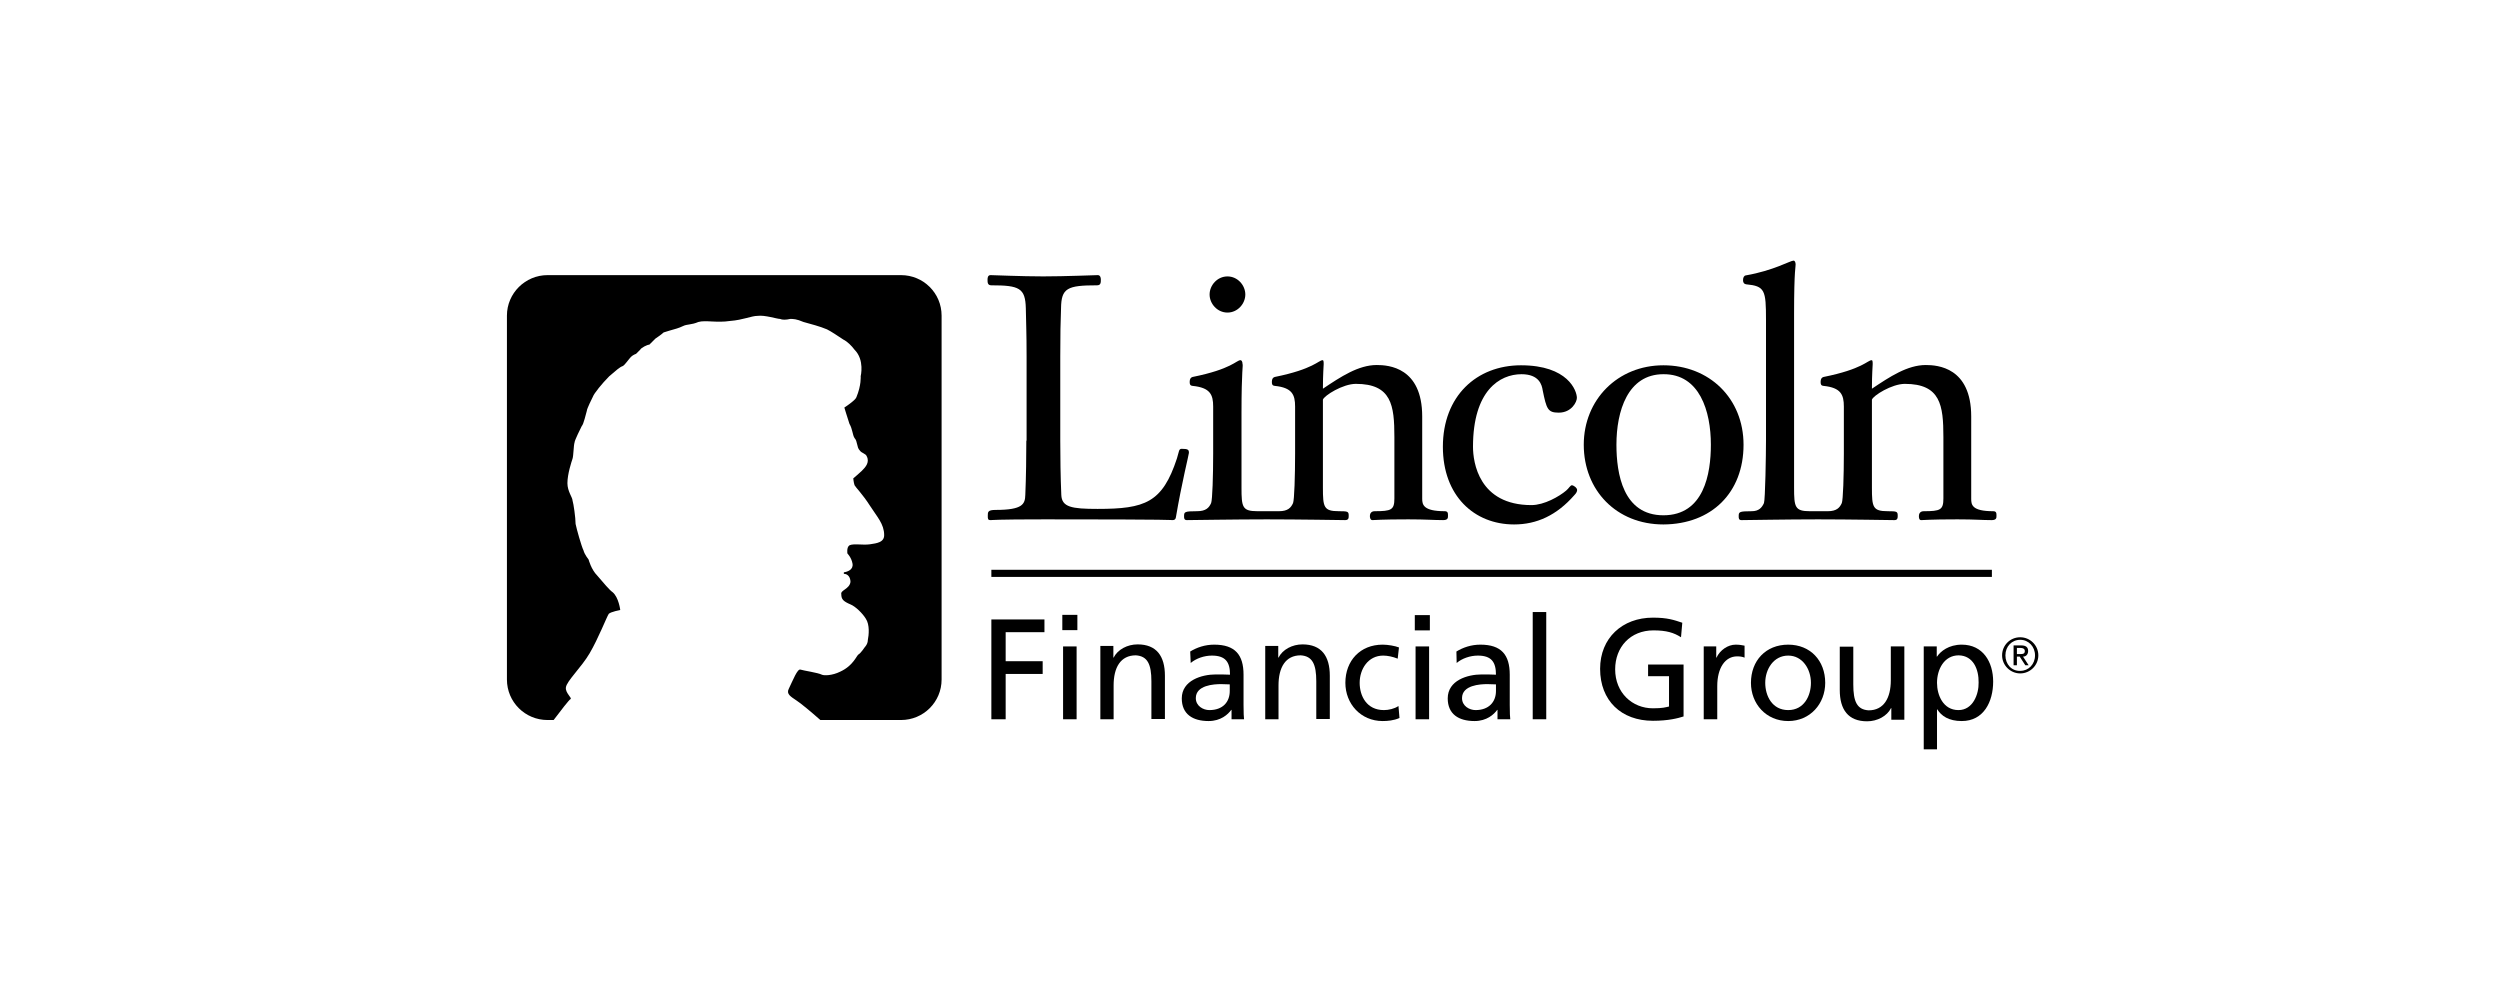 <svg width="277" height="110" viewBox="0 0 277 110" fill="none" xmlns="http://www.w3.org/2000/svg">
<path d="M121.89 79.694H123.389V75.941C123.389 73.966 124.153 72.611 125.85 72.611C127.15 72.696 127.575 73.599 127.575 75.489V79.665H129.073V74.869C129.073 72.696 128.14 71.398 126.048 71.398C124.916 71.398 123.842 71.962 123.389 72.865H123.361V71.567H121.919V79.694H121.89Z" fill="black"/>
<path d="M131.93 73.458C132.524 72.951 133.429 72.64 134.278 72.64C135.777 72.64 136.286 73.346 136.286 74.756C135.692 74.728 135.296 74.728 134.702 74.728C133.175 74.728 130.941 75.377 130.941 77.38C130.941 79.13 132.157 79.892 133.91 79.892C135.268 79.892 136.059 79.158 136.427 78.65H136.455V79.694H137.841C137.813 79.44 137.784 79.017 137.784 78.114V74.756C137.784 72.555 136.851 71.427 134.532 71.427C133.514 71.427 132.609 71.737 131.874 72.189L131.93 73.458ZM136.257 76.562C136.257 77.775 135.494 78.678 133.995 78.678C133.316 78.678 132.496 78.227 132.496 77.352C132.496 75.913 134.504 75.8 135.296 75.8C135.607 75.8 135.918 75.829 136.257 75.829V76.562Z" fill="black"/>
<path d="M140.16 79.694H141.659V75.941C141.659 73.966 142.422 72.611 144.119 72.611C145.42 72.696 145.844 73.599 145.844 75.489V79.665H147.343V74.869C147.343 72.696 146.41 71.398 144.317 71.398C143.186 71.398 142.111 71.962 141.659 72.865H141.63V71.567H140.188V79.694H140.16Z" fill="black"/>
<path d="M155.006 71.737C154.582 71.568 153.79 71.427 153.196 71.427C150.708 71.427 149.067 73.204 149.067 75.659C149.067 77.973 150.764 79.892 153.196 79.892C153.734 79.892 154.441 79.835 155.063 79.553L154.95 78.227C154.497 78.537 153.847 78.678 153.338 78.678C151.415 78.678 150.651 77.098 150.651 75.659C150.651 74.136 151.584 72.64 153.253 72.64C153.734 72.64 154.299 72.753 154.865 72.979L155.006 71.737Z" fill="black"/>
<path d="M156.845 79.695H158.344V71.625H156.845V79.695ZM158.429 68.154H156.76V69.847H158.429V68.154Z" fill="black"/>
<path d="M161.398 73.458C161.992 72.951 162.897 72.64 163.745 72.64C165.244 72.64 165.753 73.346 165.753 74.756C165.159 74.728 164.764 74.728 164.17 74.728C162.614 74.728 160.408 75.377 160.408 77.38C160.408 79.13 161.624 79.892 163.378 79.892C164.735 79.892 165.527 79.158 165.895 78.65H165.923V79.694H167.337C167.309 79.44 167.28 79.017 167.28 78.114V74.756C167.28 72.555 166.347 71.427 164.028 71.427C163.01 71.427 162.105 71.737 161.37 72.189L161.398 73.458ZM165.753 76.562C165.753 77.775 164.962 78.678 163.491 78.678C162.812 78.678 161.992 78.227 161.992 77.352C161.992 75.913 164 75.8 164.792 75.8C165.103 75.8 165.414 75.829 165.753 75.829V76.562Z" fill="black"/>
<path d="M171.324 67.814H169.825V79.694H171.324V67.814Z" fill="black"/>
<path d="M186.398 68.999C185.464 68.689 184.757 68.435 183.145 68.435C179.752 68.435 177.292 70.692 177.292 74.107C177.292 77.634 179.639 79.863 183.145 79.863C184.871 79.863 185.917 79.581 186.539 79.383V73.627H182.608V74.925H184.927V78.283C184.531 78.367 184.248 78.48 183.145 78.48C180.855 78.48 178.96 76.759 178.96 74.163C178.96 71.68 180.657 69.846 183.202 69.846C184.644 69.846 185.464 70.1 186.256 70.608L186.398 68.999Z" fill="black"/>
<path d="M188.773 79.694H190.272V76.026C190.272 73.995 191.148 72.725 192.478 72.725C192.732 72.725 193.043 72.753 193.298 72.866V71.54C192.987 71.483 192.76 71.427 192.308 71.427C191.46 71.427 190.583 72.019 190.187 72.866H190.159V71.624H188.773V79.694Z" fill="black"/>
<path d="M194.005 75.659C194.005 77.973 195.673 79.892 198.134 79.892C200.566 79.892 202.234 77.973 202.234 75.659C202.234 73.204 200.594 71.427 198.134 71.427C195.645 71.427 194.005 73.204 194.005 75.659ZM195.589 75.659C195.589 74.135 196.522 72.64 198.134 72.64C199.717 72.64 200.651 74.135 200.651 75.659C200.651 77.098 199.887 78.678 198.134 78.678C196.352 78.678 195.589 77.098 195.589 75.659Z" fill="black"/>
<path d="M211.001 71.624H209.502V75.377C209.502 77.324 208.738 78.706 207.041 78.706C205.74 78.622 205.345 77.719 205.345 75.828V71.652H203.846V76.449C203.846 78.622 204.779 79.92 206.872 79.92C208.003 79.92 209.078 79.355 209.53 78.452H209.558V79.75H211.001V71.624Z" fill="black"/>
<path d="M213.122 83.024H214.621V78.594H214.649C215.101 79.327 215.922 79.892 217.364 79.892C219.796 79.892 220.842 77.747 220.842 75.518C220.842 73.346 219.711 71.427 217.364 71.427C215.922 71.427 215.017 72.16 214.621 72.753H214.592V71.624H213.15V83.024H213.122ZM219.23 75.631C219.259 76.901 218.608 78.678 216.996 78.678C215.299 78.678 214.621 77.014 214.621 75.659C214.621 74.164 215.413 72.612 217.024 72.612C218.636 72.64 219.259 74.164 219.23 75.631Z" fill="black"/>
<path d="M60.664 30.484H99.832C102.321 30.484 104.329 32.487 104.329 34.97V75.292C104.329 77.775 102.321 79.778 99.832 79.778H90.896C89.906 78.903 88.69 77.888 88.237 77.606C87.615 77.182 87.106 76.9 87.389 76.336C87.87 75.348 88.351 74.079 88.69 74.191C89.029 74.304 90.613 74.53 91.065 74.756C91.292 74.868 92.197 74.868 93.102 74.417C94.572 73.74 94.912 72.611 95.138 72.498C95.364 72.385 95.817 71.708 95.817 71.708C95.817 71.708 96.156 71.37 96.156 70.918C96.269 70.354 96.382 69.225 95.93 68.548C95.59 67.984 94.798 67.194 94.233 66.968C93.441 66.629 93.215 66.404 93.215 65.839C93.102 65.388 94.12 65.275 94.233 64.485C94.233 64.005 93.978 63.582 93.498 63.582V63.413C93.893 63.356 94.572 63.13 94.459 62.453C94.346 61.776 93.893 61.325 93.893 61.325C93.893 61.325 93.78 60.647 94.12 60.422C94.572 60.196 95.59 60.422 96.382 60.309C97.174 60.196 97.966 60.083 97.966 59.293C97.966 58.051 97.174 57.261 96.382 56.02C95.59 54.778 94.798 53.988 94.685 53.763C94.572 53.424 94.544 53.001 94.544 53.001C94.544 53.001 95.251 52.408 95.477 52.182C95.873 51.787 96.382 51.251 96.043 50.574C95.93 50.236 95.477 50.236 95.251 49.897C94.912 49.558 95.025 48.881 94.685 48.542C94.459 48.204 94.459 47.527 94.12 46.962C93.893 46.285 93.554 45.157 93.554 45.157C93.554 45.157 94.77 44.366 94.883 44.028C95.449 42.673 95.364 41.686 95.364 41.686C95.364 41.686 95.817 39.88 94.685 38.751C94.346 38.3 93.893 37.848 93.441 37.623C92.762 37.171 92.084 36.72 91.631 36.494C90.839 36.155 89.821 35.901 89.029 35.676C88.237 35.337 87.898 35.337 87.559 35.337C87.106 35.45 86.654 35.45 86.427 35.337C86.088 35.337 84.731 34.886 83.939 34.998C83.26 34.998 82.355 35.45 80.885 35.563C79.414 35.789 78.17 35.45 77.378 35.676C76.586 36.014 76.134 35.901 75.681 36.127C75.229 36.353 74.663 36.494 74.663 36.494C74.663 36.494 73.871 36.72 73.532 36.833C73.306 37.058 72.627 37.51 72.627 37.51L71.948 38.187C71.722 38.187 71.043 38.526 70.93 38.751L70.478 39.203C70.478 39.203 70.138 39.316 69.912 39.541C69.686 39.767 69.233 40.444 69.007 40.557C68.668 40.67 68.3 41.009 67.508 41.686C66.716 42.476 65.811 43.605 65.698 43.943C65.585 44.169 65.02 45.298 65.02 45.523C64.906 45.862 64.68 46.991 64.454 47.216C64.341 47.442 63.662 48.796 63.662 49.022C63.549 49.361 63.549 50.489 63.436 50.828C63.323 51.167 62.87 52.521 62.87 53.537C62.87 54.44 63.436 55.117 63.436 55.456C63.549 55.794 63.775 57.374 63.775 58.051C63.888 58.616 64.426 60.535 64.652 60.986C64.765 61.437 65.218 62.002 65.218 62.002C65.218 62.002 65.5 63.102 66.179 63.779C66.858 64.57 67.537 65.388 67.876 65.614C68.555 66.178 68.724 67.589 68.724 67.589C68.724 67.589 67.678 67.786 67.452 68.012C67.225 68.35 66.292 70.749 65.331 72.385C64.426 73.937 62.785 75.461 62.701 76.166C62.616 76.787 63.436 77.352 63.21 77.464C63.068 77.521 62.107 78.762 61.343 79.778H60.664C58.176 79.778 56.168 77.775 56.168 75.292V34.97C56.168 32.487 58.204 30.484 60.664 30.484Z" fill="black"/>
<path d="M113.717 48.825C113.717 50.461 113.689 52.916 113.604 54.835C113.576 55.851 113.321 56.499 110.324 56.499C109.447 56.499 109.447 56.725 109.447 57.148C109.447 57.487 109.447 57.628 109.758 57.628C110.013 57.628 110.182 57.544 115.782 57.544C130.685 57.544 129.497 57.628 129.922 57.628C130.12 57.628 130.261 57.544 130.289 57.318C130.94 53.48 131.732 50.348 131.732 50.179C131.732 49.84 131.647 49.728 130.94 49.728C130.6 49.728 130.657 49.981 130.402 50.8C128.79 55.709 126.867 56.387 121.607 56.387C118.723 56.387 117.648 56.189 117.592 54.835C117.507 52.944 117.478 50.461 117.478 48.825V39.513C117.478 36.804 117.507 35.901 117.563 34.152C117.592 31.923 118.242 31.613 121.551 31.613C121.975 31.613 121.975 31.302 121.975 30.964C121.975 30.738 121.89 30.484 121.636 30.484C121.325 30.484 118.016 30.625 115.584 30.625C113.18 30.625 110.069 30.484 109.758 30.484C109.475 30.484 109.419 30.738 109.419 30.964C109.419 31.302 109.419 31.613 109.843 31.613C112.954 31.613 113.604 31.923 113.661 34.152C113.689 35.901 113.746 36.804 113.746 39.513V48.825H113.717Z" fill="black"/>
<path d="M136.003 34.633C137.134 34.633 137.982 33.646 137.982 32.63C137.982 31.614 137.134 30.627 136.003 30.627C134.872 30.627 134.023 31.614 134.023 32.63C134.023 33.646 134.872 34.633 136.003 34.633Z" fill="black"/>
<path d="M169.684 55.965C163.859 55.965 163.208 51.225 163.208 49.503C163.208 43.268 166.178 41.462 168.581 41.462C170.561 41.462 170.844 42.675 170.929 43.239C171.353 45.327 171.494 45.722 172.71 45.722C174.124 45.722 174.718 44.537 174.718 44.086C174.718 43.296 173.728 40.474 168.525 40.474C163.604 40.474 159.871 43.888 159.871 49.503C159.871 54.949 163.35 58.109 167.761 58.109C170.278 58.109 172.484 57.094 174.435 54.865C174.662 54.639 174.746 54.441 174.746 54.3C174.746 54.018 174.294 53.764 174.181 53.764C173.983 53.764 173.841 54.103 173.53 54.357C172.767 55.006 171.098 55.965 169.684 55.965Z" fill="black"/>
<path d="M189.565 49.278C189.565 52.494 188.801 57.094 184.305 57.094C179.836 57.094 179.101 52.494 179.101 49.278C179.101 45.553 180.345 41.462 184.305 41.462C188.32 41.434 189.565 45.553 189.565 49.278ZM193.184 49.278C193.184 44.142 189.395 40.474 184.305 40.474C179.242 40.474 175.481 44.283 175.481 49.278C175.481 54.328 179.101 58.109 184.305 58.109C189.649 58.081 193.184 54.582 193.184 49.278Z" fill="black"/>
<path d="M137.558 45.806V54.017C137.558 56.189 137.643 56.641 139.311 56.641H141.715C142.705 56.641 143.044 56.246 143.271 55.738C143.412 55.399 143.497 52.69 143.497 50.264V45.044C143.497 43.717 143.157 42.956 141.263 42.758C140.952 42.73 140.923 42.561 140.923 42.307C140.923 41.996 141.036 41.827 141.234 41.77C145.561 40.896 146.099 39.908 146.551 39.908C146.636 39.908 146.664 40.021 146.664 40.331C146.664 40.557 146.579 41.404 146.579 43.069C148.559 41.742 150.51 40.444 152.546 40.444C153.847 40.444 157.58 40.698 157.58 46.144V55.258C157.58 55.907 157.693 56.641 160.069 56.641C160.437 56.641 160.437 56.866 160.437 57.148C160.437 57.374 160.437 57.628 159.899 57.628C158.768 57.628 158.061 57.544 156.053 57.544C152.971 57.544 152.348 57.628 152.066 57.628C151.839 57.628 151.783 57.374 151.783 57.177C151.783 56.979 151.868 56.641 152.32 56.641C154.158 56.641 154.498 56.499 154.498 55.23V48.43C154.498 44.903 154.187 42.532 150.227 42.532C148.785 42.532 146.721 43.83 146.579 44.282V54.017C146.579 56.189 146.664 56.641 148.333 56.641C149.351 56.641 149.436 56.669 149.436 57.148C149.436 57.374 149.436 57.628 149.04 57.628C148.842 57.628 143.751 57.544 140.358 57.544C136.908 57.544 132.072 57.628 131.506 57.628C131.195 57.628 131.195 57.403 131.195 57.205C131.195 56.725 131.223 56.641 132.637 56.641C133.627 56.641 133.967 56.246 134.193 55.738C134.334 55.399 134.419 52.69 134.419 50.264V45.044C134.419 43.717 134.08 42.956 132.157 42.758C131.846 42.73 131.817 42.561 131.817 42.307C131.817 41.996 131.93 41.827 132.128 41.77C136.483 40.896 136.992 39.908 137.445 39.908C137.586 39.908 137.671 40.106 137.671 40.331C137.756 40.501 137.558 40.868 137.558 45.806Z" fill="black"/>
<path d="M198.784 34.745V54.017C198.784 56.19 198.869 56.642 200.537 56.642H202.517C203.507 56.642 203.846 56.246 204.072 55.739C204.214 55.4 204.299 52.691 204.299 50.265V45.044C204.299 43.718 203.959 42.956 202.064 42.759C201.753 42.731 201.725 42.562 201.725 42.307C201.725 41.997 201.838 41.828 202.036 41.771C206.391 40.897 206.929 39.909 207.381 39.909C207.466 39.909 207.494 40.022 207.494 40.332C207.494 40.558 207.409 41.405 207.409 43.069C209.389 41.743 211.34 40.445 213.376 40.445C214.677 40.445 218.41 40.699 218.41 46.145V55.259C218.41 55.908 218.467 56.642 220.842 56.642C221.21 56.642 221.21 56.867 221.21 57.15C221.21 57.375 221.21 57.629 220.673 57.629C219.541 57.629 218.919 57.544 216.883 57.544C213.801 57.544 213.178 57.629 212.867 57.629C212.641 57.629 212.613 57.375 212.613 57.178C212.613 56.98 212.698 56.642 213.15 56.642C214.988 56.642 215.328 56.501 215.328 55.231V48.431C215.328 44.904 215.017 42.533 211.057 42.533C209.615 42.533 207.551 43.831 207.409 44.283V54.017C207.409 56.19 207.494 56.642 209.163 56.642C210.181 56.642 210.266 56.67 210.266 57.15C210.266 57.375 210.266 57.629 209.898 57.629C209.7 57.629 204.751 57.544 201.442 57.544C198.134 57.544 193.354 57.629 192.958 57.629C192.647 57.629 192.647 57.403 192.647 57.206C192.647 56.726 192.675 56.642 194.089 56.642C194.881 56.642 195.221 56.246 195.447 55.739C195.588 55.4 195.673 50.377 195.673 48.741V35.451C195.673 32.15 195.56 31.698 193.467 31.501C193.241 31.472 193.128 31.303 193.128 31.049C193.128 30.739 193.241 30.541 193.439 30.513C196.522 29.977 198.36 28.877 198.727 28.877C198.869 28.877 198.954 29.074 198.954 29.3C198.982 29.441 198.784 29.808 198.784 34.745Z" fill="black"/>
<path d="M220.701 63.132H109.843V63.922H220.701V63.132Z" fill="black"/>
<path d="M223.105 73.712H223.473V72.753H223.784L224.406 73.712H224.773L224.151 72.753C224.491 72.753 224.717 72.499 224.717 72.132C224.717 71.709 224.462 71.511 223.953 71.511H223.105V73.712ZM223.473 71.793H223.897C224.123 71.793 224.349 71.878 224.349 72.132C224.349 72.414 224.18 72.471 223.897 72.471H223.473V71.793ZM222.2 72.612C222.2 71.624 222.907 70.891 223.84 70.891C224.773 70.891 225.48 71.652 225.48 72.612C225.48 73.599 224.773 74.333 223.84 74.333C222.879 74.361 222.2 73.599 222.2 72.612ZM221.832 72.612C221.832 73.712 222.737 74.615 223.84 74.615C224.943 74.615 225.848 73.712 225.848 72.612C225.848 71.511 224.943 70.608 223.84 70.608C222.709 70.608 221.832 71.511 221.832 72.612Z" fill="black"/>
<path d="M109.843 79.696H111.427V74.673H115.528V73.262H111.427V70.046H115.725V68.635H109.843V79.696Z" fill="black"/>
<path d="M117.789 79.695H119.288V71.625H117.789V79.695ZM117.705 69.819H119.373V68.126H117.705V69.819Z" fill="black"/>
</svg>
